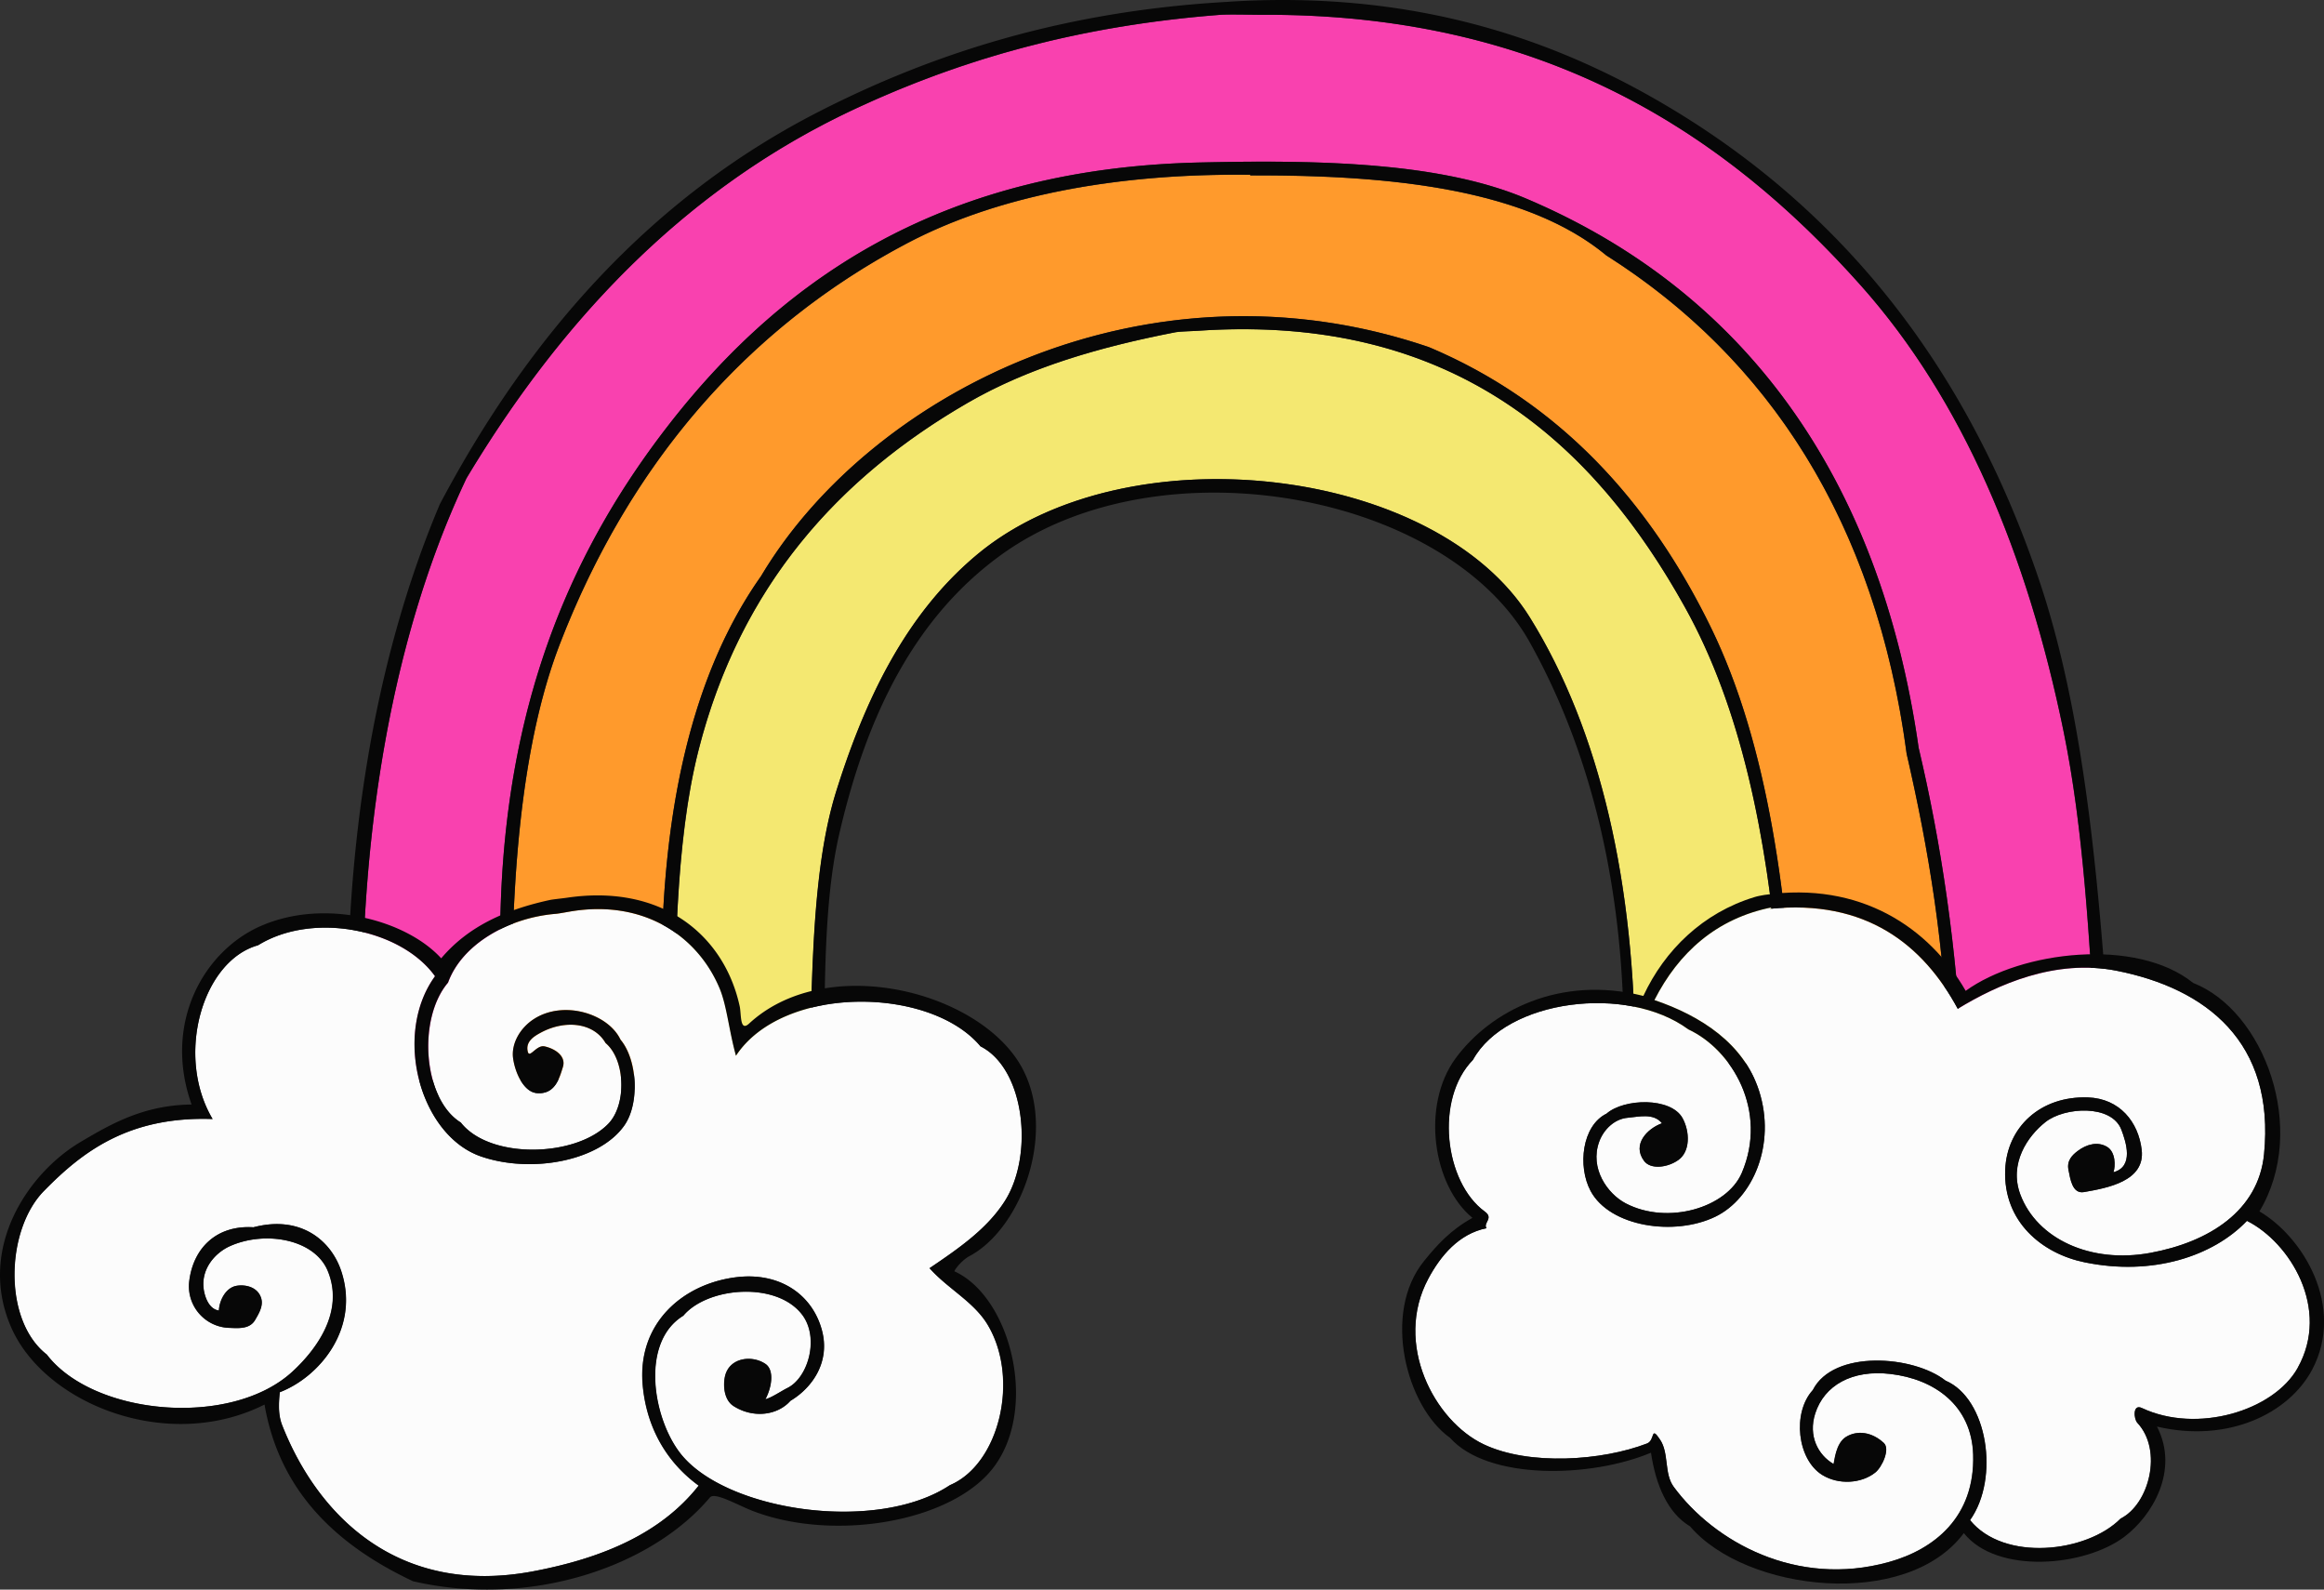 <svg xmlns="http://www.w3.org/2000/svg" width="1080" height="738.54" viewBox="0 0 1080 738.54"><rect x="0" y="0" width="1080" height="738.54" fill="#333333" stroke="none"/><g id="Слой_2" data-name="Слой 2"><g id="Retro03_18439091"><g id="Retro03_18439091-2" data-name="Retro03_18439091"><path d="M570.83.81h.42z" fill="#070707"/><path d="M232.67 421.23c3-96.44 33.25-165.16 76-221.14C362.61 129.44 437.89 78.2 557.5 75.49c53-1.2 110.81-.53 151.5 16.67 101 42.71 164.57 128.76 182.63 255.3 10.62 44.89 17.64 92.84 20.37 145.87l51.14-1.88c3-.09 11.28 2.17 10.87-4.64-3.17-51.29-5.74-101.47-15.08-147.12-16.83-82.29-46.76-153.76-94.09-206.94C801.58 61.67 717.15 6.08 585.88 6.86c-3.75.0-15-.27-18.72.0C500.85 12 446.84 27.6 398 50.29 318.45 87.21 260.68 149 216.76 222.23c-34.83 73.6-51.77 170.11-47.93 279.62 20.6 1.58 43.35-1.25 63.91.0C230.75 473.74 231.85 448 232.67 421.23z" fill="#f941af"/><path d="M353.69 267.64c50.67-85 179.42-151 310.38-106.35 60.63 25.59 102.53 71.82 131.08 130.38 26.42 54.22 36.2 125.77 39.55 203.24l70.67-2.06c-1.43-53.08-9.23-98.77-19.33-142.64-14.32-107.84-64.31-183.8-139.53-231.5-36.89-30.64-99.09-37.49-165.82-37.2.53.0.18-.28.45-.28-61.73-.77-117.27 9.52-159.56 31.8-74.75 39.39-129.23 102.85-161.44 186.28-21.08 54.6-23.68 131.26-21.78 202.69 23.33-.1 45.56-1.86 68.29-3.8 1.11-11.58 1-24.6.81-36.31C306.45 381.6 320.26 314.91 353.69 267.64z" fill="#ff9a2c"/><path d="M711 286.92c32.52 52.37 49 123.66 48.91 207.3l60.83-.24c2.19-.05 7.89 2.91 8.41-3.33 1-11.76-1.44-25.36-2.44-36.94C821 387.25 809 328.79 783.12 282.25 741.47 207.39 676.47 145.44 556.6 153.69c-2.06.15-8.29.28-10.3.67-36 7-68.51 16.58-96.59 32.82-59.88 34.61-105.62 85.13-125 161.12-11.05 43.22-11.13 99.85-11.37 149.93l63.62-4.52.21-32.12c1.08-34.59 3.27-67.73 11.46-93.92 14.13-45.16 33.56-83.5 65.65-110.16C523.69 199.8 667.24 216.41 711 286.92z" fill="#f4e871"/><path d="M710.92 298.44C739.05 348.86 755.6 413 754.59 491.21c-.08 6.94-7.28 1.33-5.77 7.85.63 2.7 5.76 3.14 8.9 3.06l223.54-4C976 415.89 969.49 334.48 947.71 269.8c-34.34-102-95-176.82-181.26-225.31C715.34 15.77 652.38-4.29 571.25.79a4 4 0 0 1-.62.06C494.9 5.1 433.46 24.73 379.91 52.2c-78.24 40.15-134.49 104.56-175.49 182-30.63 72.36-46.13 163.44-42.51 266.62.24 6.72 7.23 7.54 11.85 7.72 69.8 2.68 139.21-4 206.26-7.38 7.84-.39 1.09-6 2.94-7.31.34-36.41-.06-75.41 7-106.1 12.87-56.08 35.61-101.6 76-130.46C539.91 204.57 672.27 229.19 710.92 298.44zM168.83 501.85c-3.84-109.51 13.1-206 47.93-279.62C260.68 149 318.45 87.21 398 50.29 446.84 27.6 500.85 12 567.16 6.88c3.72-.29 15 0 18.72.0 131.27-.78 215.7 54.81 279 125.89 47.33 53.18 77.26 124.65 94.09 206.94 9.34 45.65 11.91 95.83 15.08 147.12.41 6.81-7.84 4.55-10.87 4.64L912 493.33c-2.73-53-9.75-101-20.37-145.87C873.57 220.92 810 134.87 709 92.16 668.31 75 610.45 74.29 557.5 75.49c-119.61 2.71-194.89 54-248.83 124.6-42.75 56-73 124.7-76 221.14-.82 26.73-1.92 52.51.07 80.66C212.18 500.6 189.43 503.43 168.83 501.85zm137.82-3.65c-22.73 1.94-45 3.7-68.29 3.8-1.9-71.43.7-148.09 21.78-202.69C292.35 215.88 346.83 152.42 421.58 113c42.29-22.28 97.83-32.57 159.56-31.8-.27.0.08.28-.45.28 66.73-.29 128.93 6.56 165.82 37.2 75.22 47.7 125.21 123.66 139.53 231.5 10.1 43.87 17.9 89.56 19.33 142.64l-70.67 2.06c-3.35-77.47-13.13-149-39.55-203.24C766.6 233.11 724.7 186.88 664.07 161.29c-131-44.7-259.71 21.35-310.38 106.35-33.43 47.27-47.24 114-46.23 194.25C307.6 473.6 307.76 486.62 306.65 498.2zM454.23 257.51c-32.09 26.66-51.52 65-65.65 110.16-8.19 26.19-10.38 59.33-11.46 93.92l-.21 32.12-63.62 4.52c.24-50.08.32-106.71 11.37-149.93 19.43-76 65.17-126.51 125-161.12 28.08-16.24 60.54-25.82 96.59-32.82 2-.39 8.24-.52 10.3-.67 119.87-8.25 184.87 53.7 226.52 128.56 25.88 46.54 37.91 105 43.61 171.46 1 11.58 3.42 25.18 2.44 36.94-.52 6.24-6.22 3.28-8.41 3.33l-60.83.24c.07-83.64-16.39-154.93-48.91-207.3C667.24 216.41 523.69 199.8 454.23 257.51z" fill="#070707"/><path d="M466.8 558.3c13.79-21.26 9.64-61.68-11.12-72.16-23.42-28-91.87-28.71-113.63 4.37-3.27-11.8-4.24-23.27-7.62-31.34-10.17-24.28-35.34-41.56-69.87-35.6-1.27.22-5 .9-6.21 1-22 1.77-43.66 14.13-50.1 31.95-14.28 16.74-11.66 54.16 5.91 65 13.51 17.25 53.51 16.2 68.57.57 8.6-8.92 7.94-29.75-1.27-37.49-5.69-9.78-19.23-10.78-30.22-4.77-2.87 1.56-7.15 4-5.92 8.84.82 3.21 4-3.32 7.76-2.52 4.75 1 10.19 4.32 8.53 9.63s-3.73 12.89-12.23 12.06c-5.83-.57-9.93-9.12-10.89-16.07-1-7.11 3.48-14.44 9.9-18.48 13.8-8.7 34.28-2.31 40 9.74 7.84 9.28 9 29.66 1.73 39.92-11.73 16.59-43.1 22.29-66.35 14.42-28.56-9.65-41.33-56.68-21.58-83.81-15.77-22-56.81-30.13-82.24-14.39C94 446.4 81.37 490.56 98.74 519.92c-39.2-1.39-60.76 15.46-78.38 33.41-17.8 18.11-19.12 60.14 1.31 76 21.63 28.32 85.61 34.3 114.26 7.86 10.62-9.81 24.27-27.47 16.33-46.71-6.12-14.84-29.15-18.82-45.45-11.51-6.91 3.1-14.09 11-12 21.22.74 3.5 2.67 8.12 6.86 8.7.18-4.4 3-10.74 8.44-11.53 4.31-.63 9.63.8 11.17 5.72 1.15 3.64-1.09 7.31-2.83 10.26-2.61 4.41-8.08 3.72-12.34 3.59a19.34 19.34.0 0 1-18.24-21.5c1.84-15.67 12.8-26.3 29.85-25.22 22-5.79 36.15 6.25 40.82 20.41 8.77 26.65-10.2 49.17-28.57 56.22-.74 6.84-.48 11.35 1.14 15.45 16.74 42.35 54.23 79.45 116.4 67.79 32.7-6.14 59.78-17.8 77.12-39.85-14.67-10.7-24.15-26.63-26-46.56-2.63-28.73 18.48-47.12 43.33-50.24 20.18-2.53 35.35 7.91 39.88 24.41 4.15 15.1-4.65 27.12-14.58 33-6 6.81-17.33 8.23-26.39 2.45-4.6-2.95-4.89-9.84-4-13.86 2-8.71 12.51-10 18.76-5.75 4.11 2.77 3.11 10.58.0 16.43 3-.79 7.24-3.75 10.29-5.27 9.66-4.81 14.88-23.27 6.86-33.93-11.86-15.74-44.05-13-55.3.39-20.55 12.57-13.9 49.08-.52 65 22 26.05 90.8 36 124.43 13.72 23-9.74 32.54-49.52 17.54-74.54-6.42-10.68-18.46-16.66-27-26.27C446 579.74 458.64 570.88 466.8 558.3z" fill="#fcfcfc"/><path d="M450.36 583.69C475.94 570.21 493 521.08 472 491.34c-22.87-32.43-89.57-47.55-123.9-15.77-4.37 4-3.54-4.33-4.35-8.06-7.24-33.2-36.22-57-80.44-50.4-1.56.23-6.14.71-7.64 1-20.35 4.41-37.91 12.05-50.64 27.13-16-17.59-53.62-28.13-83.7-15.08-26.52 11.51-45.75 45.06-32.3 83-22.51.25-37.84 9.28-51.62 17.42C13 545-10.9 580.23 5.3 616.93 21 652.39 78.09 675.16 122.93 652.56c7.2 41.76 35.18 66.14 69 82.09 54.42 12.59 110.88-6.7 138-38.95 2.23-2.64 12.88 3.58 19.79 6.26 37.91 14.64 93.28 5.13 112.32-20.63 20.52-27.75 7.52-78.86-18.53-90.69C444.15 589 447.61 585.14 450.36 583.69zM459 615.46c15 25 5.49 64.8-17.54 74.54C407.86 712.29 339 702.33 317.06 676.28c-13.38-15.88-20-52.39.52-65 11.25-13.4 43.44-16.13 55.3-.39 8 10.66 2.8 29.12-6.86 33.93-3 1.52-7.33 4.48-10.29 5.27 3.12-5.85 4.12-13.66.0-16.43-6.25-4.2-16.73-3-18.76 5.75-.93 4-.64 10.91 4 13.86 9.06 5.78 20.4 4.36 26.39-2.45 9.93-5.9 18.73-17.92 14.58-33-4.53-16.5-19.7-26.94-39.88-24.41-24.85 3.12-46 21.51-43.33 50.24 1.83 19.93 11.31 35.86 26 46.56-17.34 22-44.42 33.71-77.12 39.85-62.17 11.66-99.66-25.44-116.4-67.79-1.62-4.1-1.88-8.61-1.14-15.45 18.37-7.05 37.34-29.57 28.57-56.22-4.67-14.16-18.77-26.2-40.82-20.41-17-1.08-28 9.55-29.85 25.22a19.34 19.34.0 0 0 18.24 21.5c4.26.13 9.73.82 12.34-3.59 1.74-3 4-6.62 2.83-10.26-1.54-4.92-6.86-6.35-11.17-5.72-5.4.79-8.26 7.13-8.44 11.53-4.19-.58-6.12-5.2-6.86-8.7-2.14-10.19 5-18.12 12-21.22 16.3-7.31 39.33-3.33 45.45 11.51 7.94 19.24-5.71 36.9-16.33 46.71-28.65 26.44-92.63 20.46-114.26-7.86-20.43-15.86-19.11-57.89-1.31-76 17.62-18 39.18-34.8 78.38-33.41C81.37 490.56 94 446.4 119.91 439.17c25.43-15.74 66.47-7.58 82.24 14.39-19.75 27.13-7 74.16 21.58 83.81 23.25 7.87 54.62 2.17 66.35-14.42 7.25-10.26 6.11-30.64-1.73-39.92-5.68-12-26.16-18.44-40-9.74-6.42 4-10.89 11.37-9.9 18.48 1 7 5.06 15.5 10.89 16.07 8.5.83 10.61-6.88 12.23-12.06s-3.78-8.59-8.53-9.63c-3.74-.8-6.94 5.73-7.76 2.52-1.23-4.8 3.05-7.28 5.92-8.84 11-6 24.53-5 30.22 4.77 9.21 7.74 9.87 28.57 1.27 37.49-15.06 15.63-55.06 16.68-68.57-.57-17.57-10.84-20.19-48.26-5.91-65 6.44-17.82 28.09-30.18 50.1-31.95 1.25-.1 4.94-.78 6.21-1 34.53-6 59.7 11.32 69.87 35.6 3.38 8.07 4.35 19.54 7.62 31.34 21.76-33.08 90.21-32.41 113.63-4.37 20.76 10.48 24.91 50.9 11.12 72.16C458.64 570.88 446 579.74 432 589.19 440.57 598.8 452.61 604.78 459 615.46z" fill="#070707"/><path d="M1044.21 567.22c-15.69 16.49-44 25.77-75.51 19.25-19.51-4-37.81-18.73-36.83-43 .81-19.73 16.3-34.34 38.43-33.6 14.79.5 23.48 11.47 25 24.37 1.7 14.61-16.06 17.71-26.8 19.61-5.53 1-6.41-6.32-7.23-10.33-.88-4.35 1.85-6.93 4.32-8.79 4.18-3.16 9.35-4.49 13.67-1.86 3.9 2.36 3.89 8.85 2.91 11.76 9.6-2.55 5.87-14 3.69-19.75-4.54-11.91-26.39-10.56-35.25-3.59-8.39 6.59-17.07 19.37-11.71 33.68 7.71 20.56 32.59 32.25 60.43 27.12 27.19-5 50.21-19.5 52.82-45.78 5.19-52.17-26.86-77-68.45-85.28-28.52-5.65-55.42 6.41-73.87 17.67-16.12-29.84-42.76-51-87.31-46.46.61-.06.14-.52 1.15-.72-26.06 5.13-43.62 21.2-54.81 43.12 21.47 7.31 41.5 20.07 48.61 42.14 8 24.94-2.88 50.06-20.27 58.49-19 9.22-49.09 4.78-58-11.93-6.14-11.48-4-30.38 7.4-35.93 8.1-7.12 30-7.74 35.36 2.15 3.39 6.24 3.64 15.44-2 19.4-5 3.56-12.89 4.53-15.94.38-5.61-7.61 1.44-14.93 8.35-17.47-4-4.92-11-2.94-15.87-2.55-6.18.49-11.23 5.45-13.3 11.09-4.55 12.42 3.84 24.25 12.32 28.68 19.5 10.2 47 2.08 53.94-14.16 12.29-28.78-4.42-57.15-24.84-66.67C756 457.19 7e2 464.35 684.43 492.41c-17.74 18.08-13.31 56.77 5.56 70.48 4.25 3.07-.9 5.23.76 7.7-12.88 2.62-21.35 12.9-27 23.38-16.25 30.27 2.79 66.19 25.75 77.06 21.13 10 55 7.65 75.84-.4 3.92-1.51 1.54-8.62 6.11-1.75 4.19 6.31 1.77 15.7 6.29 21.86 18.87 25.64 57.11 46.87 99.87 35 21.23-5.86 40.2-20.95 39.31-49.94-.71-22.94-18.08-35.13-38.49-37.49-17.83-2.07-30.75 5.32-34.92 18.39-3.32 10.37 1.27 19.25 8.55 23.46.4-1.26.94-9.65 5.79-12.61 5.21-3.19 12-2.33 17.56 2.84 3 2.83-.79 11.17-4 13.73-6.44 5.14-17 5.82-24.61 1.13-11.63-7.17-14.05-28.87-4.41-39.44 9.59-18.9 46.75-16.17 61.7-4.39 19.46 8.26 25.28 45.22 11.38 64.81 15.66 19.36 54.1 15.27 70-.74 13.17-6.59 19.77-31.6 7.74-44.48-1.71-1.84-2.2-8.89 2.09-6.88 25.72 12.1 61.28 1.28 72.42-18.58C1083.15 608.14 1064.23 577.26 1044.21 567.22z" fill="#fcfcfc"/><path d="M1050 562.82c22.89-38.13 2.11-93.31-30.78-106.13-26.3-21.21-79.85-15-105.73 3.65-16.91-29.42-49.06-51-93.49-44.56-.94.14-3.71.67-4.61 1-24 7.27-41.78 24.63-51.7 45.93-38.67-9.77-71.17 6.95-87.34 29.11-15.93 21.81-10.52 58.91 7.93 74-10.13 5.62-16.43 12.54-22.46 20-19.71 24.18-8.29 67.75 12 82.17 17.59 19.77 65.25 18.75 93.42 6.94 2.19 14.85 7.68 28 18.18 34.24 26 30.43 100.57 38.87 127.21 3.12 15.26 19.15 56 15.76 74.65 1.67 12.78-9.64 25.63-30.71 15.1-51.17 32.75 7.7 61.18-5.83 72.14-26.48C1089.87 607.14 1070.38 574.76 1050 562.82zm17.8 72.78c-11.14 19.86-46.7 30.68-72.42 18.58-4.29-2-3.8 5-2.09 6.88 12 12.88 5.43 37.89-7.74 44.48-15.89 16-54.33 20.1-70 .74 13.9-19.59 8.08-56.55-11.38-64.81-15-11.78-52.11-14.51-61.7 4.39-9.64 10.57-7.22 32.27 4.41 39.44 7.61 4.69 18.17 4 24.61-1.13 3.2-2.56 7-10.9 4-13.73-5.56-5.17-12.35-6-17.56-2.84-4.85 3-5.39 11.35-5.79 12.61-7.28-4.21-11.87-13.09-8.55-23.46 4.17-13.07 17.09-20.46 34.92-18.39 20.41 2.36 37.78 14.55 38.49 37.49.89 29-18.08 44.08-39.31 49.94-42.76 11.82-81-9.41-99.87-35-4.52-6.16-2.1-15.55-6.29-21.86-4.57-6.87-2.19.24-6.11 1.75-20.86 8-54.71 10.4-75.84.4-23-10.87-42-46.79-25.75-77.06 5.62-10.48 14.09-20.76 27-23.38-1.66-2.47 3.49-4.63-.76-7.7-18.87-13.71-23.3-52.4-5.56-70.48C7e2 464.35 756 457.19 784.59 478.25c20.42 9.52 37.13 37.89 24.84 66.67-6.93 16.24-34.44 24.36-53.94 14.16-8.48-4.43-16.87-16.26-12.32-28.68 2.07-5.64 7.12-10.6 13.3-11.09 4.91-.39 11.85-2.37 15.87 2.55-6.91 2.54-14 9.86-8.35 17.47 3 4.15 10.89 3.18 15.94-.38 5.61-4 5.36-13.16 2-19.4-5.36-9.89-27.26-9.27-35.36-2.15-11.37 5.55-13.54 24.45-7.4 35.93 9 16.71 39 21.15 58 11.93 17.39-8.43 28.3-33.55 20.27-58.49-7.11-22.07-27.14-34.83-48.61-42.14 11.19-21.92 28.75-38 54.81-43.12-1 .2-.54.66-1.15.72 44.55-4.58 71.19 16.62 87.31 46.46 18.45-11.26 45.35-23.32 73.87-17.67 41.59 8.23 73.64 33.11 68.45 85.28-2.61 26.28-25.63 40.78-52.82 45.78-27.84 5.13-52.72-6.56-60.43-27.12-5.36-14.31 3.32-27.09 11.71-33.68 8.86-7 30.71-8.32 35.25 3.59 2.18 5.75 5.91 17.2-3.69 19.75 1-2.91 1-9.4-2.91-11.76-4.32-2.63-9.49-1.3-13.67 1.86-2.47 1.86-5.2 4.44-4.32 8.79.82 4 1.7 11.3 7.23 10.33 10.74-1.9 28.5-5 26.8-19.61-1.5-12.9-10.19-23.87-25-24.37-22.13-.74-37.62 13.87-38.43 33.6-1 24.28 17.32 39 36.83 43 31.56 6.52 59.82-2.76 75.51-19.25C1064.23 577.26 1083.15 608.14 1067.75 635.6z" fill="#070707"/></g></g></g></svg>